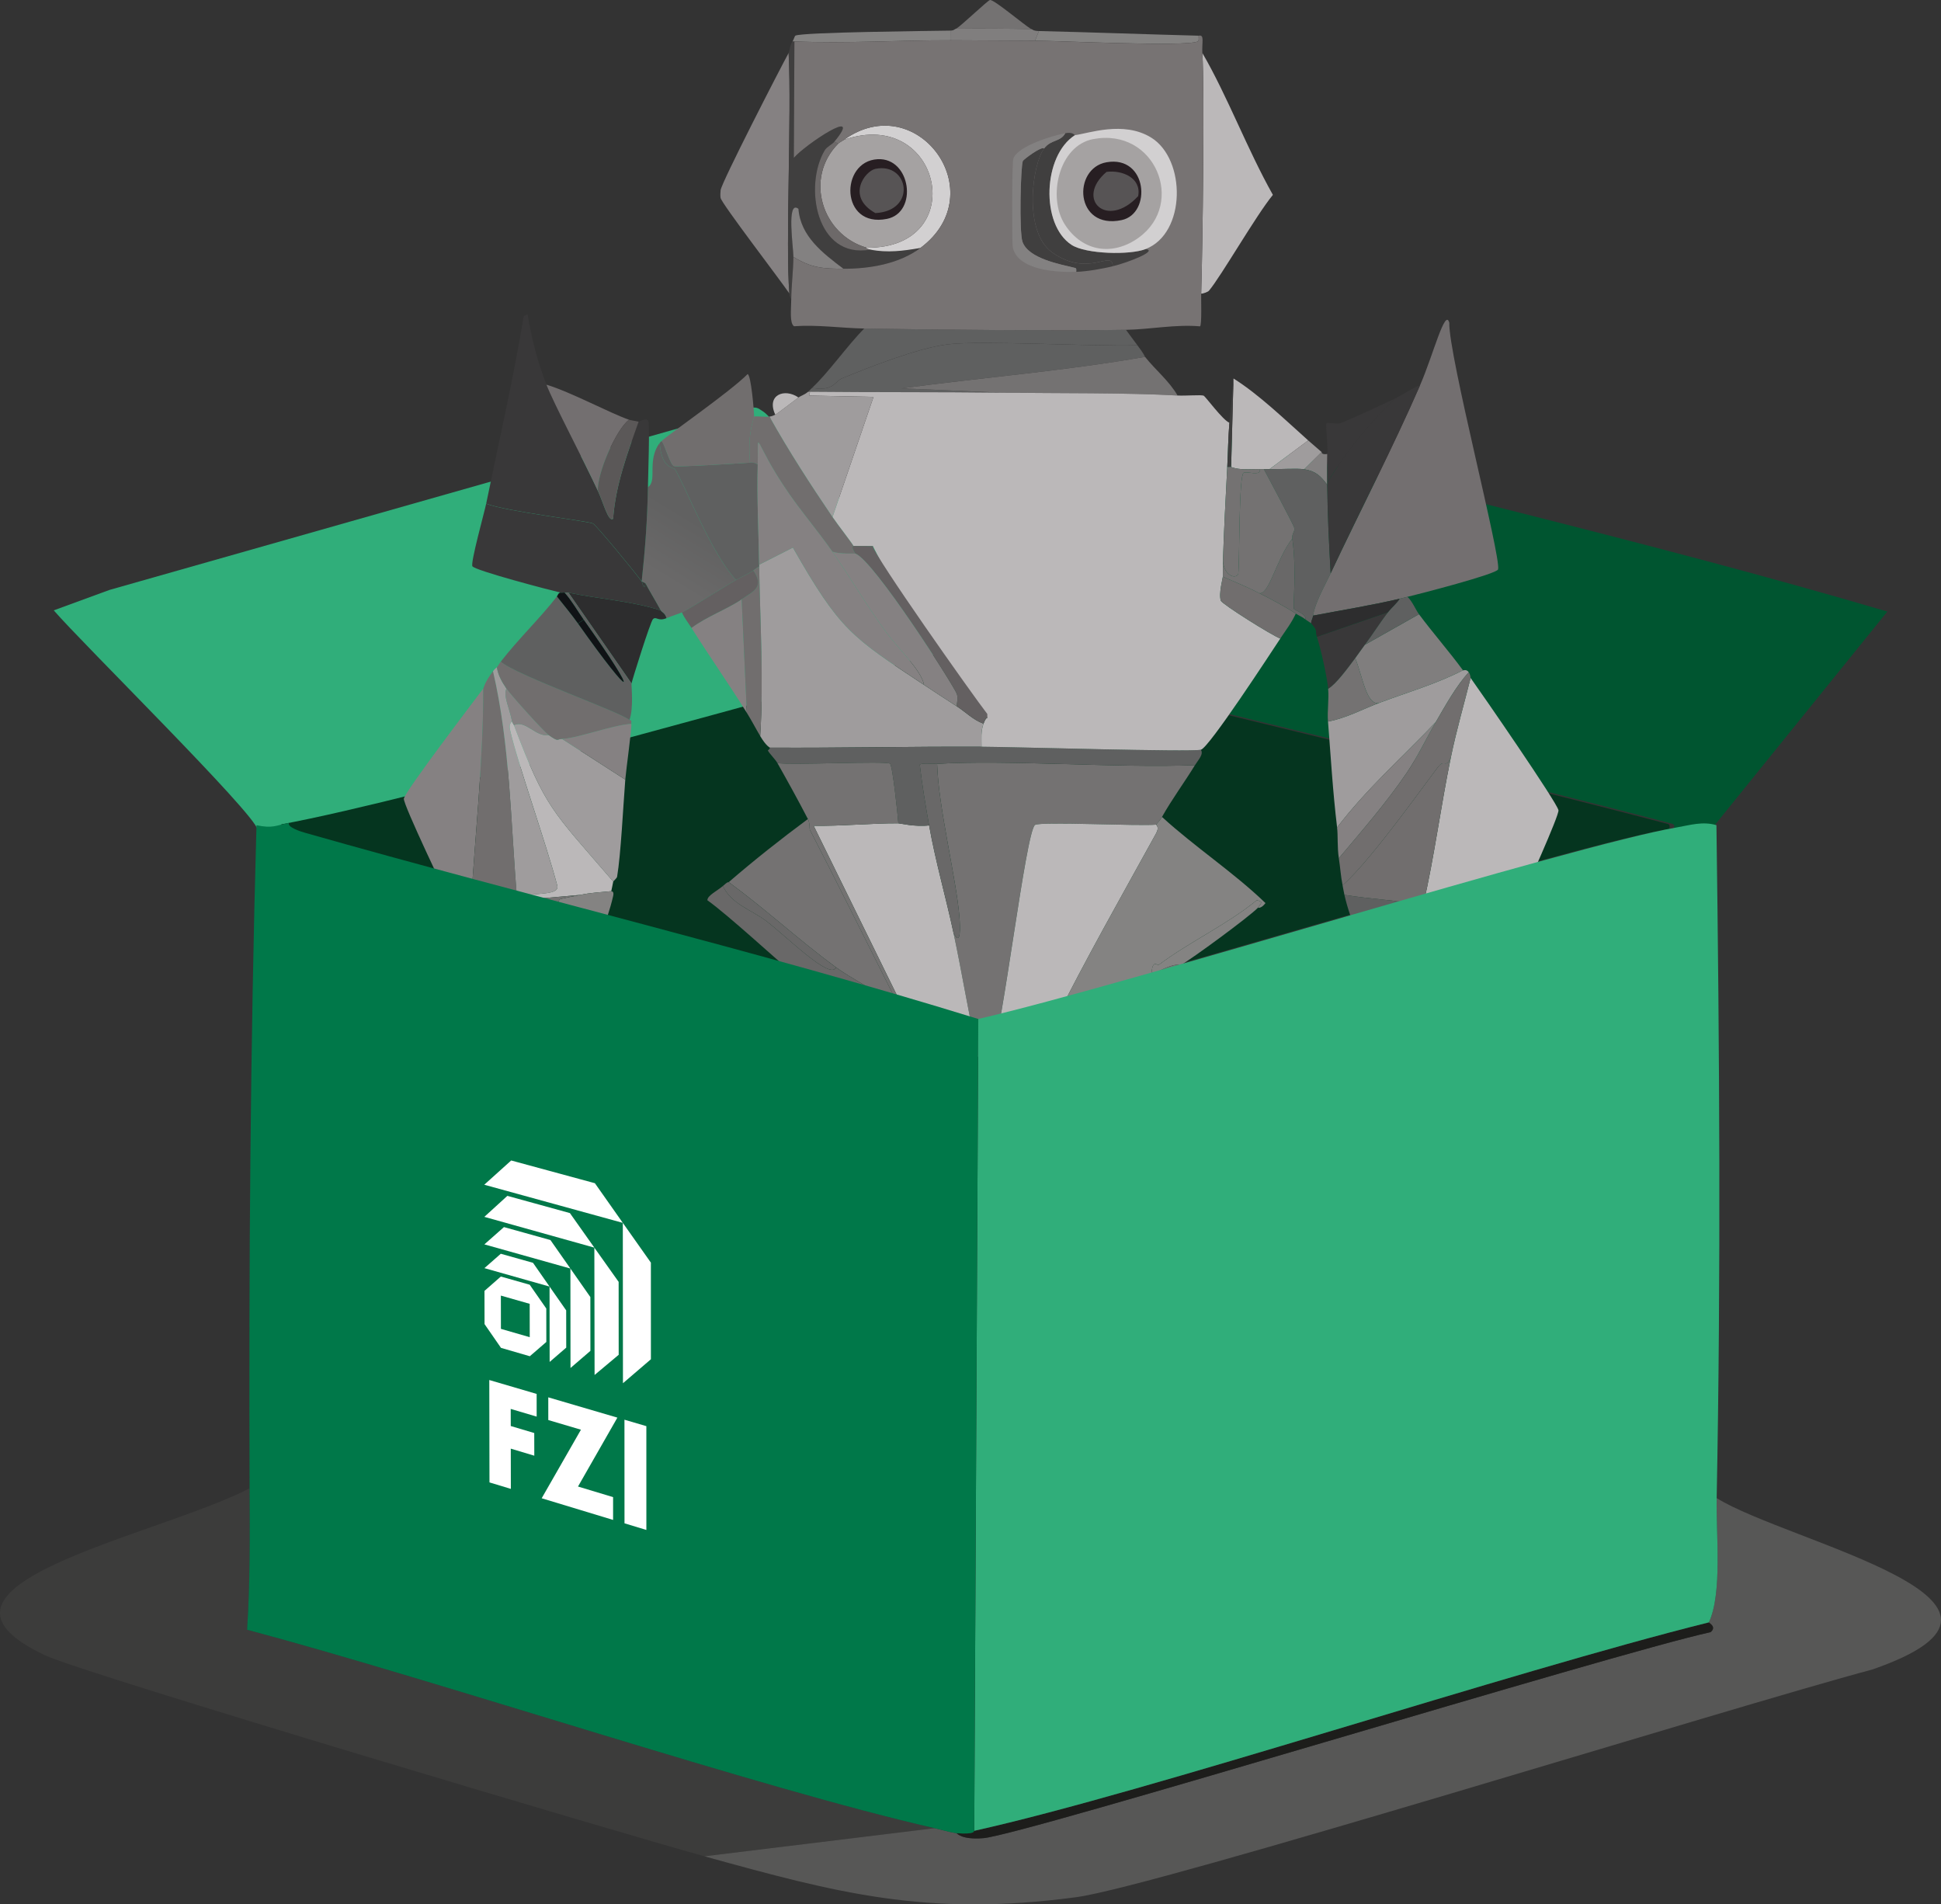 <?xml version="1.0" encoding="UTF-8"?>
<svg id="Ebene_2" data-name="Ebene 2" xmlns="http://www.w3.org/2000/svg" xmlns:xlink="http://www.w3.org/1999/xlink" viewBox="0 0 818.11 802.56">
  <rect x="0" y="0" width="818.11" height="802.56" fill="#333333" stroke="none"/>
  <defs>
    <style>
      .cls-1 {
        fill: #848382;
      }

      .cls-1, .cls-2, .cls-3, .cls-4, .cls-5, .cls-6, .cls-7, .cls-8, .cls-9, .cls-10, .cls-11, .cls-12, .cls-13, .cls-14, .cls-15, .cls-16, .cls-17, .cls-18, .cls-19, .cls-20, .cls-21, .cls-22, .cls-23, .cls-24, .cls-25, .cls-26, .cls-27, .cls-28, .cls-29, .cls-30, .cls-31, .cls-32, .cls-33, .cls-34, .cls-35, .cls-36, .cls-37, .cls-38, .cls-39, .cls-40 {
        stroke-width: 0px;
      }

      .cls-2 {
        fill: #3c3c3b;
      }

      .cls-3 {
        fill: #5b5858;
      }

      .cls-4 {
        fill: #30ae7a;
      }

      .cls-5 {
        fill: #a5a2a2;
      }

      .cls-6 {
        fill: #646061;
      }

      .cls-7 {
        fill: #716e6e;
      }

      .cls-8 {
        fill: #575455;
      }

      .cls-9 {
        fill: #807e7e;
      }

      .cls-10 {
        fill: #403e3f;
      }

      .cls-11 {
        fill: #5f6060;
      }

      .cls-12 {
        fill: #3e3d3d;
      }

      .cls-13 {
        fill: url(#Unbenannter_Verlauf_40);
      }

      .cls-14 {
        fill: #bab7b8;
      }

      .cls-15 {
        fill: #6b6768;
      }

      .cls-16 {
        fill: #d2d0d1;
      }

      .cls-17 {
        fill: #666;
      }

      .cls-18 {
        fill: #bbb8b9;
      }

      .cls-19 {
        fill: #928e8f;
      }

      .cls-20 {
        fill: #777373;
      }

      .cls-21 {
        fill: #858182;
      }

      .cls-22 {
        fill: #403f3f;
      }

      .cls-23 {
        fill: #a4a0a1;
      }

      .cls-24 {
        fill: #101316;
      }

      .cls-25 {
        fill: #393839;
      }

      .cls-26 {
        fill: #271e22;
      }

      .cls-27 {
        fill: #1d1d1b;
      }

      .cls-28 {
        fill: #575756;
      }

      .cls-29 {
        fill: #005530;
      }

      .cls-30 {
        fill: #007849;
      }

      .cls-31 {
        fill: #fff;
      }

      .cls-32 {
        fill: #838181;
      }

      .cls-33 {
        fill: #9f9c9d;
      }

      .cls-34 {
        fill: #747272;
      }

      .cls-35 {
        fill: #696868;
      }

      .cls-36 {
        fill: #736f70;
      }

      .cls-37 {
        fill: #2d2d2e;
      }

      .cls-38 {
        fill: #05351f;
      }

      .cls-39 {
        fill: #6d6969;
      }

      .cls-40 {
        fill: #636363;
      }
    </style>
    <linearGradient id="Unbenannter_Verlauf_40" data-name="Unbenannter Verlauf 40" x1="285.68" y1="208.31" x2="271.4" y2="231.91" gradientTransform="translate(7.45 9.09) rotate(.29)" gradientUnits="userSpaceOnUse">
      <stop offset="0" stop-color="#616161"/>
      <stop offset="1" stop-color="#6a6969"/>
    </linearGradient>
  </defs>
  <g id="Robot-Folders">
    <g>
      <path class="cls-2" d="M393.97,770.45q-48.53,5.92-97.06,11.85c-35.43-9.78-261.45-77.01-277.7-84.61-63.42-29.66,47.25-50.3,85.99-70.47.07,19.85.27,39.75-1.06,59.59,80.09,21.35,217.16,67.2,289.83,83.64Z"/>
      <g>
        <path class="cls-28" d="M296.91,782.3q48.53-5.92,97.06-11.85c3.09.7,5.84,1.59,9.08,2.1.57.09,1.94,2.81,11.36,2.11,16.53-1.23,265.48-77.85,306.59-86.83,2.76-2.28-.83-3.92-.74-4.11,5.75-12.24,3-37.36,3.29-52.38,30.39,18.87,148.43,43.57,65.57,72.25-58.4,15.52-301.76,91.42-335.44,95.93-63.36,8.49-101.31-1.92-156.78-17.22Z"/>
        <path class="cls-27" d="M403.05,772.55c8.41.59,7.22-.91,7.58-.99,73.49-16.32,225.69-66.96,309.63-87.84-.09.2,3.5,1.83.74,4.11-41.11,8.99-290.06,85.61-306.59,86.83-9.42.7-10.78-2.02-11.36-2.11Z"/>
      </g>
    </g>
    <path class="cls-4" d="M409.07,272c-.23.52.1,1.39-.01,2.05-68.11,17.75-227.72,63.69-286.83,74.6-5.73,1.06-6.66,2.39-13.65.96-1.55-7.2-73.81-78.36-85.93-92.39q11.77-4.31,23.54-8.62,135.08-38.37,270.17-76.74c3.18-.44,3.5.52,5.3,1.57,6.44,3.75,72.27,87.14,87.42,98.56Z"/>
    <path class="cls-29" d="M722.29,348.29c-5.9-1.72-11.08-.02-16.68.94,0-.69.44-1.75-.75-2.06-98.41-25.87-199.3-47.99-297.45-74.43.11-.66-.22-1.53.01-2.05,3.82-8.89,64.72-80.32,78.53-94.13,102.86,27.51,208.23,51.31,309.54,81.17q-36.6,45.28-73.2,90.56Z"/>
    <path class="cls-38" d="M703.64,349.28c-44.38,7.64-231.32,66.17-294.44,80.73-93-28.73-189.66-51.69-283.79-78.48-1.88-.53-7.49-2.33-6.8-4.14,59.11-10.91,218.72-56.85,286.83-74.6,98.15,26.45,199.04,48.56,297.45,74.43,1.19.31.75,1.37.75,2.06Z"/>
    <g>
      <path class="cls-34" d="M503.67,322.45c-4.49,7.33-9.69,14.32-13.9,21.83-1.04,1.86-2.11,2.62-2.45,3.23-6.52.74-49.09-1.42-51.1.15-3.91,3.06-13.71,86.62-18.33,97.65-.13.04.02,2.26-1.23,2.43-.65.09-4.21-2.37-4.45-2.46-3.82-17.22-6.61-34.72-10.29-51.96,3.18,5.9,2.79-2.7,2.47-6.88-1.24-15.86-8.86-45.98-9.41-64.53,29.21-1.84,76.67,1.87,108.69.54Z"/>
      <path class="cls-33" d="M389.47,288.63c4.62,3.06,9.07,6,13.74,8.99,3.76,2.4,7,5.82,11.32,7.36-1.23,3.4-.82,6.26-.86,9.73-29.76-.15-59.47.55-89.23.37-.16-.27-1.4-.5-4.03-4.89,1.49-23.74-.04-47.63-.45-71.38,0-.27,0-.54,0-.81q7.12-3.61,14.23-7.23c19.91,34.95,24.75,37.66,55.27,57.87Z"/>
      <path class="cls-18" d="M487.33,347.52c-.09.16,1.47.95-.02,3.65-14.71,26.7-29.8,53.19-43.39,80.49-7.52,5.94-16.96,10.88-26.02,13.66,4.63-11.03,14.42-94.59,18.33-97.65,2.01-1.57,44.58.59,51.1-.15Z"/>
      <path class="cls-18" d="M391.61,347.85c2.71,15.32,7.08,30.29,10.32,45.47,3.67,17.24,6.47,34.74,10.29,51.96-10.18-3.45-18.74-9.58-28.32-13.93q-20.48-41.67-40.95-83.35c11.82.19,23.92-1.09,35.69-1.04.65,0,7.05,1.58,12.97.88Z"/>
      <g>
        <path class="cls-11" d="M413.68,314.71c13.72.07,87.95,2.3,92.46,1.27,1.34,1.82-1.13,4.29-2.47,6.48-32.02,1.33-79.48-2.38-108.69-.54-1.42.09-6.7-.46-7.3.37,1.01,8.55,2.43,17.1,3.93,25.57-5.92.7-12.32-.87-12.97-.88-.21-3.08-2.44-24.51-3.52-25.16-2.03-1.23-41.24.72-47.45-.24-.94-1.66-3.07-3.65-4.03-5.29-.05-.08,1.09-.75.82-1.21,29.75.19,59.47-.52,89.23-.37Z"/>
        <path class="cls-34" d="M378.64,346.98c-11.77-.05-23.87,1.22-35.69,1.04q20.48,41.67,40.95,83.35c-1.15-.52-2.18-1.16-3.24-1.64.3-3.36-2.52-5.44-4.83-7.32l1.63-1.21c-12.02-23.87-23.87-47.81-36.14-71.56-.1-.2.05-2.86-.79-4.47-4.13-7.96-8.45-15.79-12.86-23.59,6.21.96,45.42-.99,47.45.24,1.09.66,3.32,22.08,3.52,25.16Z"/>
      </g>
      <g>
        <path class="cls-11" d="M479.41,145.51c2.88,3.77,3.04,4.65,3.22,4.88-33.94,5.96-68.48,8.68-102.67,13.28q21.29.92,42.58,1.83c-27.03-.33-54.08-.13-81.11-.4h-.81c.45-.39,1.05-1.09,1.63-1.62,9.12,1.55,9.64-2.77,12.59-3.99,12.06-5,32.12-12.82,44.68-14.38,14-1.73,60.59.98,79.89.4Z"/>
        <path class="cls-11" d="M474.58,138.99c1.62,2.17,3.19,4.37,4.83,6.51-19.3.58-65.9-2.13-79.89-.4-12.56,1.55-32.62,9.38-44.68,14.38-2.95,1.22-3.47,5.55-12.59,3.99,6.41-5.8,15.21-18.22,22.03-25.04,27.8.52,83.93,1.02,110.31.55Z"/>
        <path class="cls-34" d="M496.34,166.68c-21.4-1.2-51.26-.91-73.81-1.18q-21.29-.92-42.58-1.83c34.2-4.59,68.73-7.32,102.67-13.28,4.32,5.45,10.19,10.16,13.71,16.29Z"/>
      </g>
      <path class="cls-7" d="M324.34,175.56c8.17,14.57,17.18,28.5,26.56,42.31,2.32,3.41,8.22,10.96,8.86,12.21.08.15-1.42-.22.79,3.25-.46-.16-6.51.31-9.73-.86-5.9-8.47-12.69-16.36-18.53-24.83-15.18-22.02-12.47-28.14-12.92-11.83-1.17-.75-1.81-.93-3.24-.83-1.18-12.8,1.71-18.46,1.72-19.46,2.08-.2,4.46.32,6.49.03Z"/>
      <g>
        <g>
          <path class="cls-13" d="M310.2,244.43c-6.28,3.6-18.07,11.3-22.78,13.68-.31.16-4.49,1.56-6.5,2.4-.67-2.33-1.93-2.36-2.42-3.26-2.02-3.72-5.47-9.44-6.43-11.39-.04-.08-1.29-.73-1.62-.82,1.44-13.13,2.43-26.54,2.63-39.73,4.12-2.59-.56-11.24,4.96-18.63.75,10.96,6.08,10.38,6.43,10.98,4.96,8.42,15.13,35.17,25.72,46.77Z"/>
          <path class="cls-11" d="M316.13,194.98c1.43-.1,2.07.07,3.24.83-.39,14.13.36,28.08.6,42.18,0,.27,0,.54,0,.81-.89.39-1.63,1.06-2.44,1.61-2.38,1.61-4.88,2.62-7.32,4.02-10.59-11.6-20.76-38.35-25.72-46.77-.36-.6-5.68-.02-6.43-10.98.52-.7.72-.71.82-.81,1.45,1.67,3.58,10.08,5.22,10.57,1.54.46,27.91-1.16,32.05-1.46Z"/>
        </g>
        <path class="cls-7" d="M317.85,175.52c0,.99-2.9,6.65-1.72,19.46-4.14.3-30.51,1.93-32.05,1.46-1.64-.49-3.77-8.9-5.22-10.57,2.26-2.36,28.77-20.64,36.24-28.21,1.49.21,2.76,16.08,2.75,17.86Z"/>
        <g>
          <path class="cls-21" d="M314.79,300.42c-7.52-12.05-15.74-23.76-23.34-35.81,6.04-4.61,15.4-8.07,21.15-12.06l2.19,47.87Z"/>
          <path class="cls-7" d="M320.42,310.18c-1.92-3.21-3.65-6.59-5.63-9.76l-2.19-47.87c4.94-3.43,9.68-4.97,4.93-12.14.81-.55,1.55-1.22,2.44-1.61.42,23.75,1.94,47.64.45,71.38Z"/>
          <path class="cls-6" d="M312.6,252.55c-5.75,3.99-15.11,7.45-21.15,12.06-1.36-2.15-3-4.15-4.02-6.51,4.71-2.38,16.5-10.08,22.78-13.68,2.44-1.4,4.94-2.41,7.32-4.02,4.76,7.17.02,8.71-4.93,12.14Z"/>
        </g>
      </g>
      <g>
        <path class="cls-34" d="M375.83,422.4c-3.89-3.17-17.41-10.29-23.45-14.72-15.46-11.34-29.73-24.59-45.24-35.92,10.79-9.3,21.94-18.13,33.39-26.6.84,1.61.68,4.26.79,4.47,12.28,23.75,24.12,47.69,36.14,71.56l-1.63,1.21Z"/>
        <path class="cls-35" d="M352.38,407.68c6.04,4.43,19.56,11.55,23.45,14.72,2.31,1.89,5.13,3.97,4.83,7.32-2.01-.92-4.48-1.53-6.48-2.47-15.29-7.16-26.68-10.76-41.67-20.49-.07-.04-.79,1.09-1.22.81-2.05-1.37-24.66-22.22-33.12-28.15-.19-1.98,4.49-4.21,6.52-6.05,3.39,7.54,12.14,10.12,18.18,14.69,8.76,6.64,27.18,25.23,29.51,19.61Z"/>
        <path class="cls-35" d="M307.13,371.76c15.51,11.32,29.79,24.57,45.24,35.92-2.33,5.61-20.75-12.97-29.51-19.61-6.03-4.57-14.79-7.15-18.18-14.69,2.3-2.08,2.33-1.51,2.44-1.61Z"/>
      </g>
      <g>
        <path class="cls-1" d="M530.14,382.61c1.3-1.94,2.59-2.49-.39-3.25-12.89,10.53-28.08,17.32-41.5,27.37-.26.19-2.74-2.76-2.86,4.04-9.49,5.05-18.88,10.41-28.47,15.27-4.21,2.13-8.53,4.1-13.01,5.61,13.59-27.3,28.68-53.79,43.39-80.49,1.49-2.7-.07-3.49.02-3.65.34-.61,1.41-1.37,2.45-3.23,13.94,12.76,30.15,23.32,43.62,36.31-1.91,2.51-3.12,1.87-3.25,2.01Z"/>
        <path class="cls-1" d="M530.14,382.61c-3.56,3.7-27.91,21.61-32.57,24.17-.59.32-.96-1.98-12.19,3.99.12-6.8,2.6-3.85,2.86-4.04,13.43-10.05,28.61-16.85,41.5-27.37,2.98.75,1.69,1.31.39,3.25Z"/>
      </g>
      <path class="cls-19" d="M575.19,456.65q3.66-1.2,7.31-2.4c.65,4.24,8.03,3.42-.5,18.65-11.1-2.08-5.97-7.54-6.81-16.26Z"/>
      <g>
        <path class="cls-18" d="M422.53,165.5c22.55.27,52.41-.03,73.81,1.18,3.29.18,9.72-.36,10.95.05.75.25,8.17,10.46,10.89,11.41-.53,6.2-.58,12.44-.9,18.65-.69,13.17-1.41,26.56-1.82,39.74-.07,2.16-.02,4.33-.03,6.49,0,.51-1.83,7.16-.86,10.13.46,1.41,21.58,14.7,25.07,15.94-4.14,6.23-30.09,46.1-33.49,46.88-4.51,1.03-78.74-1.2-92.46-1.27.04-3.47-.37-6.33.86-9.73,1.06-2.94,1.74-2.33,1.63-2.43-24.7-21.97-48.46-73.37-48.31-72.43l-8.11-.04c-.64-1.25-6.54-8.8-8.86-12.21q8.64-25.3,17.29-50.61l-27.17-.54q.21-.81.41-1.62c27.03.28,54.08.08,81.11.4Z"/>
        <g>
          <path class="cls-33" d="M341.42,165.1q-.21.81-.41,1.62l27.17.54q-8.64,25.3-17.29,50.61c-9.37-13.81-18.39-27.74-26.56-42.31,1.35-.19,1.47-.42,2.44-.8.57-.22,8.06-5.99,9.77-7.25.88-.65,2.57-1.14,4.07-2.41h.81Z"/>
          <path class="cls-18" d="M336.54,167.51c-1.71,1.26-9.2,7.03-9.77,7.25-3.88-8.4,3.95-11.29,9.77-7.25Z"/>
        </g>
      </g>
      <g>
        <path class="cls-19" d="M610.83,466.56c.18.11,1.5,1.6,1.61,1.63,1.93,2.73-5.72,17.86-8.18,13.75q.03-6.08.06-12.17c.91-1.91,2-3.2,3.27-4.85,1.06.58,2.21,1.02,3.24,1.64Z"/>
        <path class="cls-15" d="M604.27,481.94c-7.93-1.36-.91-10.13.06-12.17q-.03,6.08-.06,12.17Z"/>
      </g>
      <path class="cls-17" d="M611.68,460.07c-.36,2.7,1.87,4.68-.84,6.48-1.03-.62-2.18-1.06-3.24-1.64,1.31-1.69,2.76-6.99,4.08-4.85Z"/>
      <path class="cls-6" d="M367.86,230.12c.69,4.23,41.68,62.26,48.31,70.81-.12.29.06,1.05,0,1.62-.07.13-.57-.52-1.63,2.43-4.32-1.53-7.56-4.95-11.32-7.36.13-1.87.71-3.37.03-5.27-1.24-3.45-35.05-56.29-42.7-59.02-2.22-3.47-.72-3.1-.79-3.25l8.11.04Z"/>
      <g>
        <path class="cls-7" d="M529.99,249.58c5.32,2.71,11.19,5.74,16.18,9-1.71,3.79-4.26,7.07-6.54,10.51-3.49-1.24-24.61-14.53-25.07-15.94-.97-2.98.86-9.63.86-10.13,4.8,2.14,9.9,4.18,14.57,6.56Z"/>
        <g>
          <path class="cls-32" d="M559.48,191.33c-.09,4.04-.09,8.12-.06,12.17,0,.27,0,.54,0,.81-2.84-3.81-4.88-5.75-9.7-6.54q3.67-3.63,7.34-7.26c.1.08-.3,1.18,2.43.82Z"/>
          <g>
            <path class="cls-18" d="M551.4,185.61q-8.14,6.04-16.28,12.09c-.81-.02-1.62,0-2.43-.01-.54,0-1.08,0-1.62,0-4.03-.06-8.27.58-12.16-.87q.5-18.65,1-37.31c10.85,6.84,21.44,17.14,31.5,26.11Z"/>
            <path class="cls-33" d="M551.4,185.61c1.85,1.65,3.77,3.23,5.65,4.9q-3.67,3.63-7.34,7.26c-2.98-.49-10.17.03-14.6-.07q8.14-6.04,16.28-12.09Z"/>
            <path class="cls-12" d="M519.9,159.5q-.5,18.65-1,37.31c-.33-.12-1.08.06-1.62,0,.32-6.21.38-12.45.9-18.65q.86-9.32,1.72-18.65Z"/>
          </g>
          <g>
            <path class="cls-11" d="M535.12,197.7c4.43.1,11.62-.41,14.6.07,4.82.78,6.86,2.73,9.7,6.54.11,12.4.75,24.93,1.44,37.32-2.42,5.15-6.65,12.46-7.39,17.81-.19,1.4-.83,1.97-.83,3.24-.17-.2-1.83-1.15-2.43-1.63.55-2.39-4.63-3.86-4.84-4.49-.47-1.41,1.26-15.8-.66-29.61-.3-2.13,1.19-2.98.83-4.46-.33-1.36-10.94-21.21-12.85-24.8.81.01,1.62,0,2.43.01Z"/>
            <path class="cls-35" d="M550.21,261.04c-1.34-1.1-2.77-1.62-4.04-2.45-4.98-3.26-10.86-6.29-16.18-9,4.48,3.31,7.64-13.64,14.71-22.64,1.93,13.81.19,28.2.66,29.61.21.63,5.39,2.09,4.84,4.49Z"/>
            <path class="cls-34" d="M532.69,197.69c1.92,3.6,12.53,23.45,12.85,24.8.36,1.48-1.13,2.33-.83,4.46-7.07,8.99-10.23,25.94-14.71,22.64-4.67-2.38-9.76-4.42-14.57-6.56.02-2.16-.03-4.33.03-6.49.48,6.1,5.48,7.72,6.46,5.3.57-5.31.2-41.36,2.24-42.57,1.44-.86,7.38,1.68,6.9-1.59.54,0,1.08,0,1.62,0Z"/>
            <path class="cls-34" d="M518.9,196.81c3.9,1.45,8.13.81,12.16.87.47,3.27-5.47.73-6.9,1.59-2.04,1.22-1.67,37.26-2.24,42.57-.98,2.41-5.98.8-6.46-5.3.41-13.18,1.13-26.56,1.82-39.74.55.07,1.29-.11,1.62,0Z"/>
          </g>
        </g>
      </g>
      <path class="cls-35" d="M394.98,321.91c.56,18.55,8.17,48.68,9.41,64.53.33,4.18.71,12.78-2.47,6.88-3.23-15.19-7.61-30.16-10.32-45.47-1.5-8.47-2.92-17.02-3.93-25.57.6-.83,5.88-.28,7.3-.37Z"/>
      <path class="cls-21" d="M350.82,232.47c7.72,11.08,14.52,22.88,22.54,33.77,5.41,7.35,14.96,16.18,16.11,22.39-30.52-20.21-35.37-22.91-55.27-57.87q-7.12,3.61-14.23,7.23c-.24-14.1-.99-28.05-.6-42.18.45-16.32-2.26-10.19,12.92,11.83,5.84,8.47,12.63,16.36,18.53,24.83Z"/>
      <path class="cls-21" d="M360.55,233.33c7.65,2.73,41.45,55.57,42.7,59.02.69,1.9.11,3.4-.03,5.27-4.68-2.99-9.12-5.93-13.74-8.99-1.15-6.2-10.7-15.04-16.11-22.39-8.02-10.89-14.82-22.7-22.54-33.77,3.22,1.17,9.27.7,9.73.86Z"/>
      <g>
        <path class="cls-36" d="M510.69,541.5c-1.55,1.46-3.76,1.49-3.26,3.23-.27,0-.54,0-.81,0-.12-.59-.52-1.1-.8-1.63,2.14-2.69.17-7.66.05-10.54-.41-10.17.03-58.14,1.14-65.7.08-.52,2.17.13,2.48-9.72.27.08.61-.09.81,0,2.62,1.25,39.51,30.82,46.06,35.51-14.48,16.63-29.62,33.74-45.67,48.85Z"/>
        <path class="cls-11" d="M505.01,541.47c.07.08.51,1.09.8,1.63.29.52.68,1.04.8,1.63-4.68.03-9.14-.63-13.78-.88-16.9-.9-45.41-5.88-47.83-5.92q6.21-25.52,12.42-51.04c3.19,4.98,38.73,44.17,47.58,54.58Z"/>
        <path class="cls-34" d="M501.48,436.81c.8,6.27,15.79,9.11,8.82,20.32-.2-.09-.54.07-.81,0-2.93-.83-16.32,8.52-19.52,11.26-1.41.06-2.21,1.02-4.87.79-4.8-.42-2.58-7.3-6.05-7.33-4.37,3.36-8.96,6.44-13.43,9.67q-4.84-4.49-9.69-8.97c.15-8.63.9-17.26.94-25.95q22.31.11,44.61.22Z"/>
        <path class="cls-7" d="M505.01,541.47c-8.85-10.41-44.39-49.6-47.58-54.58-.09-.14-1.93-.78-2.42-2.45,4.69,1.45,13.56-13.35,17.09-11.68,9.03,15.76,19.19,31.33,26.53,47.99,2.33,5.3,7.55,17.34,6.39,20.72Z"/>
        <path class="cls-33" d="M485.1,469.18q10.39,31.69,20.77,63.37c.12,2.88,2.09,7.86-.05,10.54-.29-.54-.73-1.54-.8-1.63,1.17-3.38-4.05-15.41-6.39-20.72-7.34-16.66-17.5-32.23-26.53-47.99-3.53-1.68-12.41,13.12-17.09,11.68-.93-3.12.85-6.16.84-6.48,3.64-1.24,6.68-4.22,9.77-6.44,4.47-3.22,9.06-6.31,13.43-9.67,3.47.03,1.24,6.91,6.05,7.33Z"/>
        <path class="cls-34" d="M497.57,406.78c9.62,9.7,7.02,8.9,6.4,17.07q-23.53,1.91-47.06,3.82v-1.62c9.59-4.86,18.99-10.22,28.47-15.27,11.22-5.98,11.6-3.67,12.19-3.99Z"/>
        <path class="cls-11" d="M503.98,423.85c-.2,2.69-2.58,12.31-2.5,12.97q-22.31-.11-44.61-.22c.01-2.97.03-5.95.04-8.92q23.53-1.91,47.06-3.82Z"/>
        <path class="cls-11" d="M465.62,471.51c-3.09,2.22-6.13,5.2-9.77,6.44-.08-5.12-.01-10.29.08-15.41q4.84,4.49,9.69,8.97Z"/>
        <path class="cls-18" d="M507.01,466.85c-1.11,7.55-1.55,55.53-1.14,65.7q-10.39-31.69-20.77-63.37c2.67.24,3.46-.72,4.87-.79,5.7-.25,11.36-1.14,17.04-1.54Z"/>
        <path class="cls-24" d="M509.49,457.13c-.32,9.85-2.4,9.2-2.48,9.72-5.69.4-11.34,1.28-17.04,1.54,3.21-2.73,16.59-12.09,19.52-11.26Z"/>
      </g>
      <g>
        <path class="cls-1" d="M371.18,539.99c-5.92.86-13.89.89-20.29,1.52-8.73.86-24.15,2.97-30.84,3.09.09-.93-.14-2.17.01-2.43,3.17-5.45,46.23-49.09,55.46-59.75.22,4.97-1.67,5.76-1.65,6.08.27,5.02,8.76,37.13,10.3,48.72-.43,1.19-11.2,2.52-12.99,2.77Z"/>
        <path class="cls-34" d="M374.14,436.18c.9,14.86,1.59,29.75,2.21,44.62q-12.31-11.42-24.63-22.83c-.43.04-4.19,6.5-4.5,7.28-5.77-1.42-21.46-9.02-25.1-9.05-.52,0-1.14-.11-1.62,0,1.54-2.41-2.68-5.92-2.39-7.72.26-1.61,9.28-6.96,9.79-11.71q23.12-.29,46.24-.58Z"/>
        <path class="cls-11" d="M374.18,427.26c.12,2.96-.22,5.97-.04,8.92q-23.12.29-46.24.58c.82-7.53-9.07-22.63,3.39-29.18.43.29,1.15-.85,1.22-.81,14.99,9.73,26.39,13.33,41.67,20.49Z"/>
        <g>
          <path class="cls-25" d="M322.12,456.2c.76,2.31,2.33,8.07,2.38,9.75.3,9.17-.95,47.08-1.91,56.77-.22,2.23-.51,4.28-.84,6.48-12.4-10.44-24.19-22.31-39.6-28.18q2.82,3.46,5.64,6.92c-2.03-2.22-16.15-14.76-16.14-15.9,6.48-4.25,45.88-35.25,48.85-35.85.48-.1,1.1,0,1.62,0Z"/>
          <path class="cls-10" d="M321.76,529.2c-.44,2.92-1.03,6.03-1.67,8.91-.31,1.41-1.01,2.56-.83,4.05-1.9.08-3.36-2.38-4.85-4.08-8.81-10.08-17.58-20.28-26.62-30.14q-2.82-3.46-5.64-6.92c15.42,5.88,27.21,17.74,39.6,28.18Z"/>
        </g>
        <g>
          <path class="cls-18" d="M376.35,480.8c.09,2.08-.82,1.53-.82,1.62-9.22,10.66-52.28,54.3-55.46,59.75h-.81c-.17-1.49.52-2.64.83-4.06,2.91,2.66,2.79-5.97,4.93-11.74,6.61-17.89,15.93-35.02,21.36-53.43q7.31-1.99,14.62-3.98c-13.21-15.63-8.89-3.72-13.78-2.1.07-.56-.11-1.32,0-1.62.31-.77,4.07-7.24,4.5-7.28q12.31,11.42,24.63,22.83Z"/>
          <path class="cls-7" d="M326.94,465.95c-.04,5.35,16.42,4.37,15.36,10.22-8.15,14.74-11.36,32.65-19.7,46.54.96-9.69,2.21-47.6,1.91-56.77h2.43Z"/>
          <path class="cls-33" d="M320.09,538.11c.64-2.89,1.22-6,1.67-8.91.33-2.21.62-4.25.84-6.48,8.34-13.89,11.55-31.81,19.7-46.54,1.06-5.84-15.4-4.87-15.36-10.22,5.49-.8,15.66,2.45,20.27.91,4.89-1.63.57-13.53,13.78,2.1q-7.31,1.99-14.62,3.98c-5.43,18.41-14.74,35.54-21.36,53.43-2.13,5.77-2.02,14.39-4.93,11.74Z"/>
        </g>
        <path class="cls-11" d="M347.22,465.24c-.12.31.06,1.06,0,1.62-4.62,1.54-14.78-1.72-20.27-.91h-2.43c-.06-1.68-1.62-7.44-2.38-9.76,3.64.03,19.33,7.62,25.1,9.05Z"/>
      </g>
      <g>
        <g>
          <path class="cls-36" d="M593.25,251.52c-1.07.26-2.2.55-3.25.79-11.99,2.8-24.42,4.82-36.54,7.12.74-5.35,4.97-12.66,7.39-17.81,12.4-26.39,26.07-52.6,37.71-79.3,5.54-12.73,10.56-32.75,12.3-26.3-.32,13.81,21.93,98.81,20.57,103.93-.52,1.97-33.68,10.49-38.18,11.57Z"/>
          <g>
            <path class="cls-25" d="M560.86,241.63c-.69-12.39-1.33-24.92-1.44-37.32,0-.27,0-.54,0-.81,7.97-13.28,17.47-24.82,28.57-35.55,3.53-1.72,6.84-4.23,10.57-5.63-11.63,26.7-25.31,52.91-37.71,79.3Z"/>
            <path class="cls-25" d="M587.99,167.95c-11.1,10.73-20.6,22.27-28.57,35.55-.03-4.05-.03-8.12.06-12.17.14-6.28-.9-12.64-.34-12.98.7-.43,4.47.45,5.68.03,3.32-1.16,18.6-8.2,23.17-10.43Z"/>
          </g>
        </g>
        <path class="cls-40" d="M586.64,439.67c-.09,0,.38,1.02-1.63.8-4.39-.47-7.32-1.88-11.34-3.3-.04-2.5-6.54-4.13,7.36-11.32,1.46,4.64,4.95,8.83,5.61,13.82Z"/>
        <path class="cls-34" d="M612.45,468.19c-.11-.03-1.44-1.52-1.61-1.63,2.71-1.81.49-3.79.84-6.48,3.35,2.93,9.65,10.82.77,8.12Z"/>
        <g>
          <g>
            <path class="cls-11" d="M599.9,381.34c1.12.2.75.8.81.82q-1.7,14.59-3.39,29.18c-3.65-.41-7.17.77-10.55.76-.41,0-2.59-1.42-8.11-.85-3.52-11.32-9.4-22.42-12-34.13,11.02,1.79,22.24,2.29,33.24,4.22Z"/>
            <path class="cls-9" d="M633.93,389.62c-.11.2,1.63-.11-.83,4.46-3.08,5.72-14.28,20.44-15.53,23.04.05-1.25-1.08-.63-1.62-.82-3.48-1.21-13.03-4.61-15.39-4.94-1.05-.15-2.19.1-3.24-.02q1.7-14.59,3.39-29.18c11.27,2.05,22.31,3.84,33.22,7.47Z"/>
          </g>
          <g>
            <path class="cls-18" d="M633.93,389.62c-10.91-3.63-21.95-5.42-33.22-7.47-.06-.01.31-.62-.81-.82,4.71-20.61,7.39-41.72,11.67-62.4,2.3-11.12,5.51-22.19,8.28-33.22,4.56,6.34,36.43,52.46,37.03,55.75.38,2.07-14.23,34.54-16.42,38.85-3.32,6.56-6.27,8.79-6.54,9.3Z"/>
            <path class="cls-33" d="M619.05,283.29c-5.43,6.01-9.82,14.02-13.89,21.02-14.03,14.7-29.21,28.22-41.59,44.4-1.83-15.25-2.63-29.43-3.83-44.63,7.75-1.43,14.67-5.28,21.94-8,11.71-4.38,23.77-7.85,34.95-13.61.15.2,1.35-.66,2.43.82Z"/>
            <path class="cls-7" d="M599.9,381.34c-10.99-1.93-22.22-2.43-33.24-4.22-.32-1.44-.51-2.66-.79-4.06,12.25-10.48,38.57-48.13,40.81-50.49,2.32-2.45,2.9,1.45,4.88-3.63-4.27,20.68-6.95,41.79-11.67,62.4Z"/>
            <path class="cls-7" d="M619.05,283.29c.81,1.12.72,2.33.8,2.44-2.76,11.02-5.98,22.09-8.28,33.22-1.98,5.07-2.56,1.18-4.88,3.63-2.24,2.36-28.56,40.01-40.81,50.49-.76-3.79-.98-7.55-1.57-11.36,9.73-11.61,20.08-23.42,28.57-35.95,4.72-6.96,8.1-14.26,12.27-21.43,4.07-7,8.47-15.01,13.89-21.02Z"/>
            <path class="cls-21" d="M564.31,361.69c-.73-4.73-.32-9.47-.75-12.98,12.38-16.19,27.55-29.71,41.59-44.4-4.17,7.17-7.56,14.47-12.27,21.43-8.49,12.53-18.84,24.35-28.57,35.95Z"/>
          </g>
          <g>
            <path class="cls-25" d="M585.11,257.97c-3.43,4.39-6.45,9.3-9.8,13.74-1.4,1.86-2.69,3.8-4.08,5.66-2.88,3.83-8.01,10.94-11.42,12.92-.43-4.83-3.16-17.19-4.76-21.92q15.03-5.2,30.06-10.39Z"/>
            <path class="cls-37" d="M590,252.32c-1.25,2.06-3.44,3.79-4.9,5.65q-15.03,5.2-30.06,10.39c-.88-2.62.71-2.11-2.4-5.69,0-1.27.63-1.84.83-3.24,12.11-2.3,24.55-4.32,36.54-7.12Z"/>
          </g>
          <path class="cls-17" d="M621.5,443.09c6.37,6.63,6.85,13.17.31,19.47-21.08-7.42,5.14-10.3-10.84-21.95.56-.32,1.28-1.14,1.63-1.61,6.28.53,5.05,8.1,8.9,4.1Z"/>
          <path class="cls-20" d="M585.01,440.47c-1.61,2.64-2.88,11.35-2.5,13.78q-3.66,1.2-7.31,2.4c-.01-.14-2.32-.02-2.43-1.23-.08-.91,1-12.69.9-18.25,4.02,1.42,6.95,2.83,11.34,3.3Z"/>
          <g>
            <path class="cls-9" d="M598.08,258.85c5.95,8,12.59,15.53,18.54,23.62-11.17,5.77-23.24,9.23-34.95,13.61-5.57,2.04-7.18-10.49-10.45-18.71,1.39-1.85,2.68-3.8,4.08-5.66q11.39-6.43,22.78-12.86Z"/>
            <path class="cls-34" d="M581.67,296.08c-7.27,2.72-14.19,6.58-21.94,8-.36-4.53.47-9.26.07-13.79,3.41-1.98,8.54-9.09,11.42-12.92,3.28,8.22,4.88,20.75,10.45,18.71Z"/>
            <path class="cls-11" d="M593.25,251.52c2.08,1.95,3.44,5.46,4.83,7.32q-11.39,6.43-22.78,12.86c3.35-4.44,6.38-9.35,9.8-13.74,1.45-1.86,3.64-3.6,4.9-5.65,1.05-.25,2.18-.54,3.25-.79Z"/>
          </g>
          <path class="cls-17" d="M621.5,443.09c-3.85,4-2.63-3.57-8.9-4.1.49-.67,2.86-8.22,4.92-11.33,2.12.56,15.46,10.9,3.98,15.43Z"/>
          <g>
            <path class="cls-32" d="M586.77,412.09c2.88,9.67,7.83,17.99,6.35,28.42-.33-.02-3.29-.54-6.48-.84-.66-4.99-4.14-9.17-5.61-13.82-1.05-3.33-2.14-13.91-2.36-14.61,5.52-.57,7.7.85,8.11.85Z"/>
            <path class="cls-39" d="M597.32,411.34c1.06.12,2.19-.13,3.24.02q-1.69,13.98-3.38,27.97c.63.9,3.69.2,4.86.43,2.13.41,4.83-.82,6.48,1.65-2.11.27-11.1-.63-15.41-.89,1.49-10.43-3.47-18.75-6.35-28.42,3.38,0,6.9-1.17,10.55-.76Z"/>
            <path class="cls-14" d="M617.57,417.11c-7.3,15.22-.86,10.33-.05,10.54-2.06,3.12-4.43,10.66-4.92,11.33-.35.48-1.07,1.29-1.63,1.61-1.02.59-1.28.65-2.44.8-1.65-2.47-4.35-1.25-6.48-1.65q6.95-11.73,13.91-23.45c.54.19,1.67-.43,1.62.82Z"/>
            <path class="cls-16" d="M615.95,416.3q-6.95,11.73-13.91,23.45c-1.18-.23-4.23.47-4.86-.43q1.69-13.98,3.38-27.97c2.36.33,11.9,3.74,15.39,4.94Z"/>
          </g>
        </g>
      </g>
      <g>
        <path class="cls-20" d="M249.05,471.24c-5.41,2.1-5.69-.6-6.46-4.9,6.42-.78,3.42,2.26,6.46,4.9Z"/>
        <g>
          <path class="cls-25" d="M230.31,162.11c3.28,8.39,15.44,31.27,21.68,44.72,2.44,5.26,4.43,13.37,6.43,11.79,1.03-14.26,6.02-27.55,10.75-40.91.2.04,3.16-1.85,4.06-.39.73,1.19-.08,24.24-.14,27.98-.2,13.19-1.19,26.6-2.63,39.73-1.87-2.75-19.11-23.77-20.56-24.44-2.32-1.07-36.4-5.03-44.98-8.34,5.37-26.31,11.46-52.49,15.81-79.01l1.63-.8c1.69,10.19,4.2,20,7.96,29.65Z"/>
          <path class="cls-25" d="M270.45,245.04c.38.55,1.04,4.56,1.62.82.96,1.94,4.41,7.67,6.43,11.39-12.62-4.06-26.04-4.77-38.9-7.49-.49-.1-1.13.1-1.62,0-.49-.11-1.14.1-1.62,0-4.25-.96-36.42-9.38-37.26-11.14-.8-1.67,5.07-22.72,5.81-26.33,8.58,3.3,42.65,7.26,44.98,8.34,1.45.67,18.69,21.69,20.56,24.44Z"/>
          <g>
            <path class="cls-36" d="M265.12,176.88c-5.52,4.19-13.45,22.64-13.13,29.95-6.24-13.45-18.4-36.33-21.68-44.72,10.4,3.14,26.82,12.03,34.8,14.77Z"/>
            <path class="cls-3" d="M265.12,176.88c.58.2,2.84.56,4.05.83-4.73,13.36-9.72,26.65-10.75,40.91-2,1.58-3.99-6.53-6.43-11.79-.32-7.31,7.6-25.75,13.13-29.95Z"/>
          </g>
          <path class="cls-25" d="M272.07,245.86c-.58,3.74-1.24-.27-1.62-.82.33.09,1.58.74,1.62.82Z"/>
        </g>
        <g>
          <path class="cls-37" d="M278.5,257.25c.49.9,1.74.93,2.42,3.26-3.59,1.5-4.27-.87-5.68.38-1.07.95-8.8,25.72-9.06,27.13q-13.29-19.13-26.58-38.26c12.85,2.72,26.28,3.43,38.9,7.49Z"/>
          <path class="cls-11" d="M215.94,441.07c-2.53,1.31-5.38,2.65-7.32,4.83-3.77-2.54-7.84,2.7-9.73-.05-.22-13.48-.76-15.28,9.84-21.04.03.09,1.39-.3,1.62.41,1.72,5.37,3.6,10.58,5.6,15.85Z"/>
          <path class="cls-35" d="M208.62,445.9c.55.37,3.9,7.44,5.63,9.36q-5.49,3.42-10.98,6.84c-.76-.27-6.03-14.23-6.01-15.04.02-.6,1.63-1.11,1.63-1.21,1.89,2.74,5.96-2.49,9.73.05Z"/>
          <path class="cls-23" d="M249.05,471.24c-3.04-2.64-.04-5.68-6.46-4.9-.37-2.09.45-5.34.04-7.3,6.29.18,2.31-10.13,4.13-14.58,4.32,7.19,1.23,7.27,2.37,11.77.54,2.11,9.12,10.04-.07,15.01Z"/>
          <path class="cls-15" d="M244.33,441.21c.79.73,1.84,2.29,2.42,3.26-1.82,4.45,2.16,14.76-4.13,14.58-.21-1-7.06-2.08-.72-18.66.11.07,1.46-.07,2.43.82Z"/>
          <path class="cls-40" d="M244.33,441.21c-.97-.89-2.32-.75-2.43-.82-.17-.11-1.47-2.39-1.61-2.44q3.69-7.28,7.37-14.56c2.25,4.08,7.62,7.95,6.44,9.36-12.55.91-5.75,7.81-9.78,8.47Z"/>
          <path class="cls-35" d="M215.45,458.1c10.83,6.37-5.2,18.1-6.92,6.05q3.46-3.02,6.92-6.05Z"/>
          <path class="cls-34" d="M246.86,421.75c.23.56.51,1.1.8,1.63q-3.69,7.28-7.37,14.56c-.32-.12-1.05.07-1.62,0,1.92-6.2,6-18.76,8.19-16.18Z"/>
          <g>
            <path class="cls-21" d="M191.08,383.35c-2.68-5.8-21.12-44.2-20.86-46.74.29-2.85,29.31-40.86,33.49-46.47.01,31.06-3.52,61.87-5.33,92.85q-3.65.18-7.3.37Z"/>
            <path class="cls-33" d="M231.2,309.74c4.45,3.09,3.34,1.74,5.67,1.65q13.34,8.58,26.68,17.17c-.89,11.2-1.85,31.42-3.45,40.94-.1.57-1.61,1.89-1.63,2.02-25.97-30.21-28.45-30.58-41.85-65.91,4.78-2.42,9.44,5.24,14.58,4.13Z"/>
            <path class="cls-7" d="M217.88,377.81c.19,2.23.8,1.54.8,1.63.02.27-.03.54,0,.81q-12.99,3.18-25.99,6.36c-.5-1.1-1.1-2.16-1.61-3.25q3.65-.18,7.3-.37c1.81-30.98,5.34-61.79,5.33-92.85.25-.33.37-2.36,4.09-7.28,7.22,31.11,7.39,63.29,10.07,94.95Z"/>
            <path class="cls-33" d="M213.45,290.18c-1.41,3.22,1.37,8.38,2.36,13.8.03.18-1.45.82-.83,3.65,2.87,13.2,15.5,48.56,19.95,65.8.51,3.8-8.02,2.8-17.06,4.38-2.68-31.66-2.85-63.84-10.07-94.95.94-1.25,1.56-1.52,1.63-1.61.53,3.42,2.14,6.11,4.01,8.94Z"/>
            <path class="cls-18" d="M216.62,305.61c13.4,35.33,15.88,35.7,41.85,65.91-.28,1.53-.52,2.57-.83,4.05-4.36.45-8.68.6-12.99,1.56q-12.98,1.15-25.97,2.3c0-.09-.61.6-.8-1.63,9.03-1.58,17.57-.58,17.06-4.38-4.44-17.24-17.08-52.61-19.95-65.8-.62-2.83.86-3.46.83-3.65.08.65.55.96.8,1.63Z"/>
            <path class="cls-7" d="M265.3,303.42c1.22-.04.64,1.01.8,1.63-8.24.58-22.56,6.09-29.23,6.34-2.33.09-1.22,1.44-5.67-1.65-1.98-1.38-15.96-16.86-17.75-19.56-1.87-2.83-3.48-5.52-4.01-8.94.59-.77.97-1.57,1.63-2.43,6.45,5.71,51.16,21.52,54.22,24.6Z"/>
            <path class="cls-21" d="M266.1,305.05c.32,1.2-2.23,19.48-2.55,23.51q-13.34-8.58-26.68-17.17c6.68-.26,20.99-5.77,29.23-6.34Z"/>
            <path class="cls-21" d="M231.2,309.74c-5.14,1.11-9.8-6.55-14.58-4.13-.25-.67-.73-.97-.8-1.63-1-5.42-3.78-10.58-2.36-13.8,1.79,2.7,15.76,18.18,17.75,19.56Z"/>
          </g>
          <g>
            <path class="cls-11" d="M239.61,249.76q13.29,19.13,26.58,38.26c-.14.76.97,10.45-.89,15.41-3.07-3.09-47.77-18.9-54.22-24.6,7.36-9.52,16.6-18.32,23.66-27.46,2.92,3.71,6.15,7.57,8.87,11.4,23.63,33.42,26.9,32.77,2.44-1.61-2.69-3.78-4.96-7.89-8.05-11.4.49.11,1.13-.1,1.62,0Z"/>
            <path class="cls-24" d="M237.99,249.75c3.1,3.51,5.37,7.62,8.05,11.4q-1.22.81-2.44,1.61c-2.71-3.83-5.95-7.69-8.87-11.4.35-.45.64-1.68,1.63-1.61.49.11,1.13-.1,1.62,0Z"/>
            <path class="cls-24" d="M246.04,261.15c24.46,34.38,21.19,35.03-2.44,1.61q1.22-.81,2.44-1.61Z"/>
          </g>
          <g>
            <path class="cls-11" d="M218.68,380.24c.86,9.99,1.84,20.01,2.28,30.02-4.44.8-5.3,1.55-8.94,3.2-.21.1-2.04.27-4.06,1.6-2.9-7.17-11.1-19.33-15.27-28.47q12.99-3.18,25.99-6.36Z"/>
            <path class="cls-1" d="M257.64,375.57c-.02.11,1.31-.2.8,2.03-2.55,11.29-8.01,22.23-10.71,33.61-3.99-.58-8.11-2.32-12.15-2.49.66-4.04-.71-28.4.15-29.61.26-.37,7.53-1.67,8.93-1.98,4.31-.96,8.63-1.11,12.99-1.56Z"/>
            <path class="cls-34" d="M244.65,377.13c-1.4.31-8.67,1.61-8.93,1.98-.85,1.21.51,25.56-.15,29.61-3.39-.15-10.19.98-13.8,1.55-.26.04-.55-.05-.81,0-.45-10.02-1.42-20.04-2.28-30.02-.02-.27.03-.54,0-.81q12.98-1.15,25.97-2.3Z"/>
          </g>
          <g>
            <path class="cls-16" d="M247.72,411.21c-1.26,5.29-2.98,5.27-.86,10.54-2.19-2.57-6.27,9.99-8.19,16.18-2.07-.26-.9.99-2.44.8-.06-4.72-11.78-1.37-12.13-6.55.33-4.12-2.85-15.75-2.32-21.91,3.61-.57,10.4-1.7,13.8-1.55,4.05.18,8.17,1.91,12.15,2.49Z"/>
            <path class="cls-39" d="M212.02,413.47c3.68,2-.73,1.39-.82,2.02-.7,4.97,3.39,6.61,4.02,8.13,2.03,4.93,7.78,22.54,8.88,8.56.35,5.18,12.07,1.83,12.13,6.55-9.59-1.21-11.93-1.98-20.29,2.33-2-5.27-3.88-10.47-5.6-15.85-.23-.71-1.59-.33-1.62-.41-.15-.46.91-5.59-.76-9.74,2.03-1.34,3.85-1.51,4.06-1.6Z"/>
            <path class="cls-32" d="M220.96,410.27c.26-.05.55.05.81,0-.53,6.16,2.65,17.79,2.32,21.91-1.1,13.98-6.85-3.63-8.88-8.56-.63-1.52-4.71-3.16-4.02-8.13.09-.64,4.5-.03.82-2.02,3.63-1.65,4.5-2.4,8.94-3.2Z"/>
          </g>
        </g>
      </g>
      <g>
        <g>
          <path class="cls-18" d="M506.29,123.74c.64-20.67,1.45-85.16.51-101.39,10.61,18.25,18.86,40.49,29.71,59.77-7.14,8.67-21.9,34.46-26.97,40.42-.41.48-2.41,1.25-3.25,1.2Z"/>
          <path class="cls-21" d="M332.71,123.69c-3.54-5.29-28.54-37.86-29-40.3-.15-.79-.08-2.37.02-3.24.36-3.21,25.1-51.33,28.68-57.85,1.31,27.01-1.38,80.25.31,101.39Z"/>
        </g>
        <path class="cls-22" d="M351.68,59.7c-1.02,1.23-3.19,2.14-4.07,3.63-8.92,15.05-3.62,46,19.26,41.87,7.19,1.45,13.97.53,21.09-.71-8.95,6.7-21.28,8.79-32.49,8.76-8.57-6.5-18.05-13.61-18.94-25.24-5.19-4.07-2.1,16.49-2.13,20.27-.04,5.95-.84,12.01-.9,17.84-.55-1-.7-1.23-.8-2.44-1.68-21.15,1.01-74.38-.31-101.39.42-.77.59-3.49,1.65-4.86h.81q-.12,24.54-.24,49.08c4.54-5.4,29.96-22.37,17.07-6.81Z"/>
        <path class="cls-1" d="M505.21,15.04c-.08.72.32,2.09-.42,2.43-5.08,2.33-58-.3-68.54-.34q.82-2.02,1.64-4.05c22.45.53,44.87,1.38,67.31,1.96Z"/>
        <path class="cls-1" d="M400.58,12.9l-.02,4.06c-21.86-.05-43.82,1.42-65.7.48h-.81c.49-.64.86-2.26,1.23-2.43,3.17-1.46,56.31-1.95,65.31-2.11Z"/>
        <path class="cls-34" d="M434.65,12.26c-10.46-.2-21.18-.28-31.63-.16,2.22-1.33,13.33-11.96,14.26-12.1,1.73-.25,14.51,10.65,17.38,12.25Z"/>
        <path class="cls-9" d="M434.65,12.26c.46,0,.67.77,3.24.83q-.82,2.02-1.64,4.05c-11.9-.05-23.79-.15-35.69-.18l.02-4.06c1.74-.03,1.81-.79,2.44-.8,10.45-.13,21.18-.04,31.63.16Z"/>
        <path class="cls-32" d="M355.47,113.25c-8.58-.02-13.3-.29-21.06-4.97.03-3.78-3.06-24.34,2.13-20.27.88,11.63,10.37,18.74,18.94,25.24Z"/>
        <g>
          <path class="cls-16" d="M387.96,104.49c-7.13,1.23-13.91,2.16-21.09.71-2.26-.46-1.53-.79-1.62-.82,44.21.53,31.68-59.66-9.51-45.47,30.75-22,63.34,22.31,32.22,45.58Z"/>
          <g>
            <path class="cls-5" d="M365.25,104.38c-18.87-5.51-26.32-29.36-11.95-43.86.4-.4,1.83-1.17,2.44-1.61,41.19-14.19,53.72,46,9.51,45.47Z"/>
            <path class="cls-39" d="M353.3,60.52c-14.37,14.5-6.92,38.35,11.95,43.86.09.03-.64.36,1.62.82-22.88,4.13-28.18-26.82-19.26-41.87.88-1.49,3.06-2.4,4.07-3.63q.81.41,1.62.82Z"/>
            <g>
              <path class="cls-26" d="M369.89,67.09c14.05-.78,17.2,22.51,3.93,25.16-19.74,3.95-19.91-24.28-3.93-25.16Z"/>
              <path class="cls-8" d="M369.06,71.14c14.06-2.76,17.46,17.73-.09,18.66-12.43-6.89-4.46-17.76.09-18.66Z"/>
            </g>
          </g>
        </g>
        <g>
          <path class="cls-20" d="M506.79,22.35c.94,16.23.14,80.72-.51,101.39-.07,2.1.34,13.21-.47,13.79-10.44-.9-20.88,1.28-31.24,1.47-26.38.47-82.51-.03-110.31-.55-9.8-.18-19.74-1.68-29.6-.96-1.9-1.41-1.21-6.69-1.16-11.36.06-5.83.86-11.89.9-17.84,7.76,4.68,12.48,4.95,21.06,4.97,11.21.03,23.54-2.07,32.49-8.76,31.12-23.27-1.47-67.58-32.22-45.58-.61.44-2.05,1.21-2.44,1.61q-.81-.41-1.62-.82c12.89-15.57-12.53,1.4-17.07,6.81q.12-24.54.24-49.07c21.88.94,43.85-.53,65.7-.48,11.9.03,23.79.13,35.69.18,10.54.04,63.46,2.67,68.54.34.74-.34.34-1.71.42-2.43,2.62-.64,1.32,2.75,1.59,7.31Z"/>
          <path class="cls-22" d="M453.09,56.96c-13.54,8.58-14.59,37.67-1.45,46.23,6.02,3.92,24.52,4.37,31.22,1.78,5.52.66-7.68,5.77-13.83,7.23-.19-7.28-10.09,5.11-25.52-5.81-12.42-8.79-8.37-37.39-3.43-43.82,3.04-3.96,6.75-2.57,8.95-6.44,3.32-.6,3.85.86,4.05.83Z"/>
          <path class="cls-22" d="M440.08,62.58c-4.94,6.43-8.99,35.03,3.43,43.82,15.43,10.92,25.33-1.48,25.52,5.81-4.68,1.12-10.66,2.18-15.42,2.36.01-.55.21-1.47-.4-1.62-6.31-1.57-19.74-3.9-22.25-11.06-1.42-4.06-.8-31.8.17-34.07.21-.5,7.84-6.35,8.95-5.23Z"/>
          <path class="cls-32" d="M449.03,56.13c-2.2,3.87-5.91,2.49-8.95,6.44-1.11-1.12-8.74,4.73-8.95,5.23-.97,2.27-1.59,30.01-.17,34.07,2.51,7.16,15.94,9.49,22.25,11.06.6.15.41,1.08.4,1.62-7.71.28-24.56-.49-26.72-10.27-.4-1.82-.36-35.53.19-37.31,1.68-5.45,17.06-9.96,21.95-10.84Z"/>
          <g>
            <path class="cls-16" d="M482.86,104.97c-6.7,2.59-25.2,2.14-31.22-1.78-13.14-8.55-12.09-37.65,1.45-46.23,5.7-.73,20.42-6.14,32.03.97,14.91,9.13,14.85,40.41-2.26,47.03Z"/>
            <g>
              <path class="cls-5" d="M460.78,58.62c26.08-4.95,39.07,27.04,19.26,41.46-10.97,7.99-23.77,6.04-31.2-5.43-7.37-11.37-2.72-33.25,11.94-36.04Z"/>
              <g>
                <path class="cls-26" d="M466.41,68.38c17.27-3.01,19.12,21.65,6.37,24.37-19.78,4.22-20.9-21.83-6.37-24.37Z"/>
                <path class="cls-8" d="M466.39,72.44c6.62-.89,14.82,2.58,13.33,10.21-13.17,14.23-26.73,1.15-13.33-10.21Z"/>
              </g>
            </g>
          </g>
        </g>
      </g>
    </g>
    <g>
      <path class="cls-4" d="M723.46,347.76c1.29,94.49,1.92,189.1.1,283.58-.29,15.02,2.46,40.14-3.29,52.38-83.94,20.89-236.14,71.53-309.63,87.84q.85-171.07,1.71-342.14c63.12-14.56,250.06-73.09,294.44-80.73,5.6-.96,10.77-2.66,16.68-.94Z"/>
      <g>
        <path class="cls-30" d="M121.75,346.81c-.69,1.82,4.92,3.61,6.8,4.14,94.13,26.79,190.79,49.75,283.79,78.48q-.85,171.07-1.71,342.14c-.37.08.83,1.58-7.58.99-3.24-.51-6-1.4-9.08-2.1-72.67-16.45-209.73-62.3-289.83-83.64,1.32-19.84,1.13-39.73,1.06-59.59-.34-93.14.28-186.34,2.91-279.45,6.99,1.43,7.92.1,13.65-.96Z"/>
        <path class="cls-30" d="M181.46,495.31c15.14,7.73,139.46,36.61,143.02,41.3,2.59,3.41-1.78,66.7-1.14,76.54-16.12-5.79-144.74-37.27-147.56-42.35-1.93-3.47,1.27-63.17,1.88-73.97q1.9-.76,3.8-1.52Z"/>
      </g>
    </g>
    <g>
      <g>
        <g>
          <polygon class="cls-31" points="215.26 593.76 215.28 600.97 225.18 603.92 225.2 613.47 215.29 610.5 215.32 627.46 206.31 624.73 206.23 581.58 226.19 587.44 226.2 597 215.26 593.76"/>
          <polygon class="cls-31" points="258.41 630.93 258.41 640.54 228.31 631.41 244.86 602.52 231.1 598.45 231.09 588.88 260.22 597.43 243.62 626.47 258.41 630.93"/>
          <polygon class="cls-31" points="263.2 598.31 272.43 601.02 272.44 644.77 263.22 641.97 263.2 598.31"/>
        </g>
        <g>
          <path class="cls-31" d="M204.2,544.02l6.9-6.05,12.16,3.45,6.99,10.03.02,14.09-6.96,6.02-12.15-3.53-6.93-10.01-.03-14.01ZM211.11,545.99l.02,14.03,12.15,3.51-.02-14.06-12.16-3.47Z"/>
          <polygon class="cls-31" points="231.63 542.2 204.18 534.43 211.08 528.37 224.66 532.19 231.63 542.2"/>
          <polygon class="cls-31" points="240.42 534.6 232 522.59 212.41 517.13 204.16 524.42 240.42 534.6"/>
          <polygon class="cls-31" points="204.14 512.82 250.51 525.79 240.21 511.23 213.85 503.97 204.14 512.82"/>
          <polygon class="cls-31" points="204.11 499.28 262.51 515.35 250.74 498.64 215.46 489.06 204.11 499.28"/>
        </g>
      </g>
      <g>
        <polygon class="cls-31" points="231.63 542.2 231.67 573.96 238.66 567.93 238.64 552.23 231.63 542.2"/>
        <polygon class="cls-31" points="240.42 534.6 248.83 546.62 248.85 569.3 240.46 576.51 240.42 534.6"/>
        <polygon class="cls-31" points="250.51 525.79 260.75 540.22 260.77 570.95 250.61 579.46 250.51 525.79"/>
        <polygon class="cls-31" points="262.51 515.35 274.34 532.11 274.35 572.83 262.57 582.93 262.51 515.35"/>
      </g>
    </g>
  </g>
</svg>
